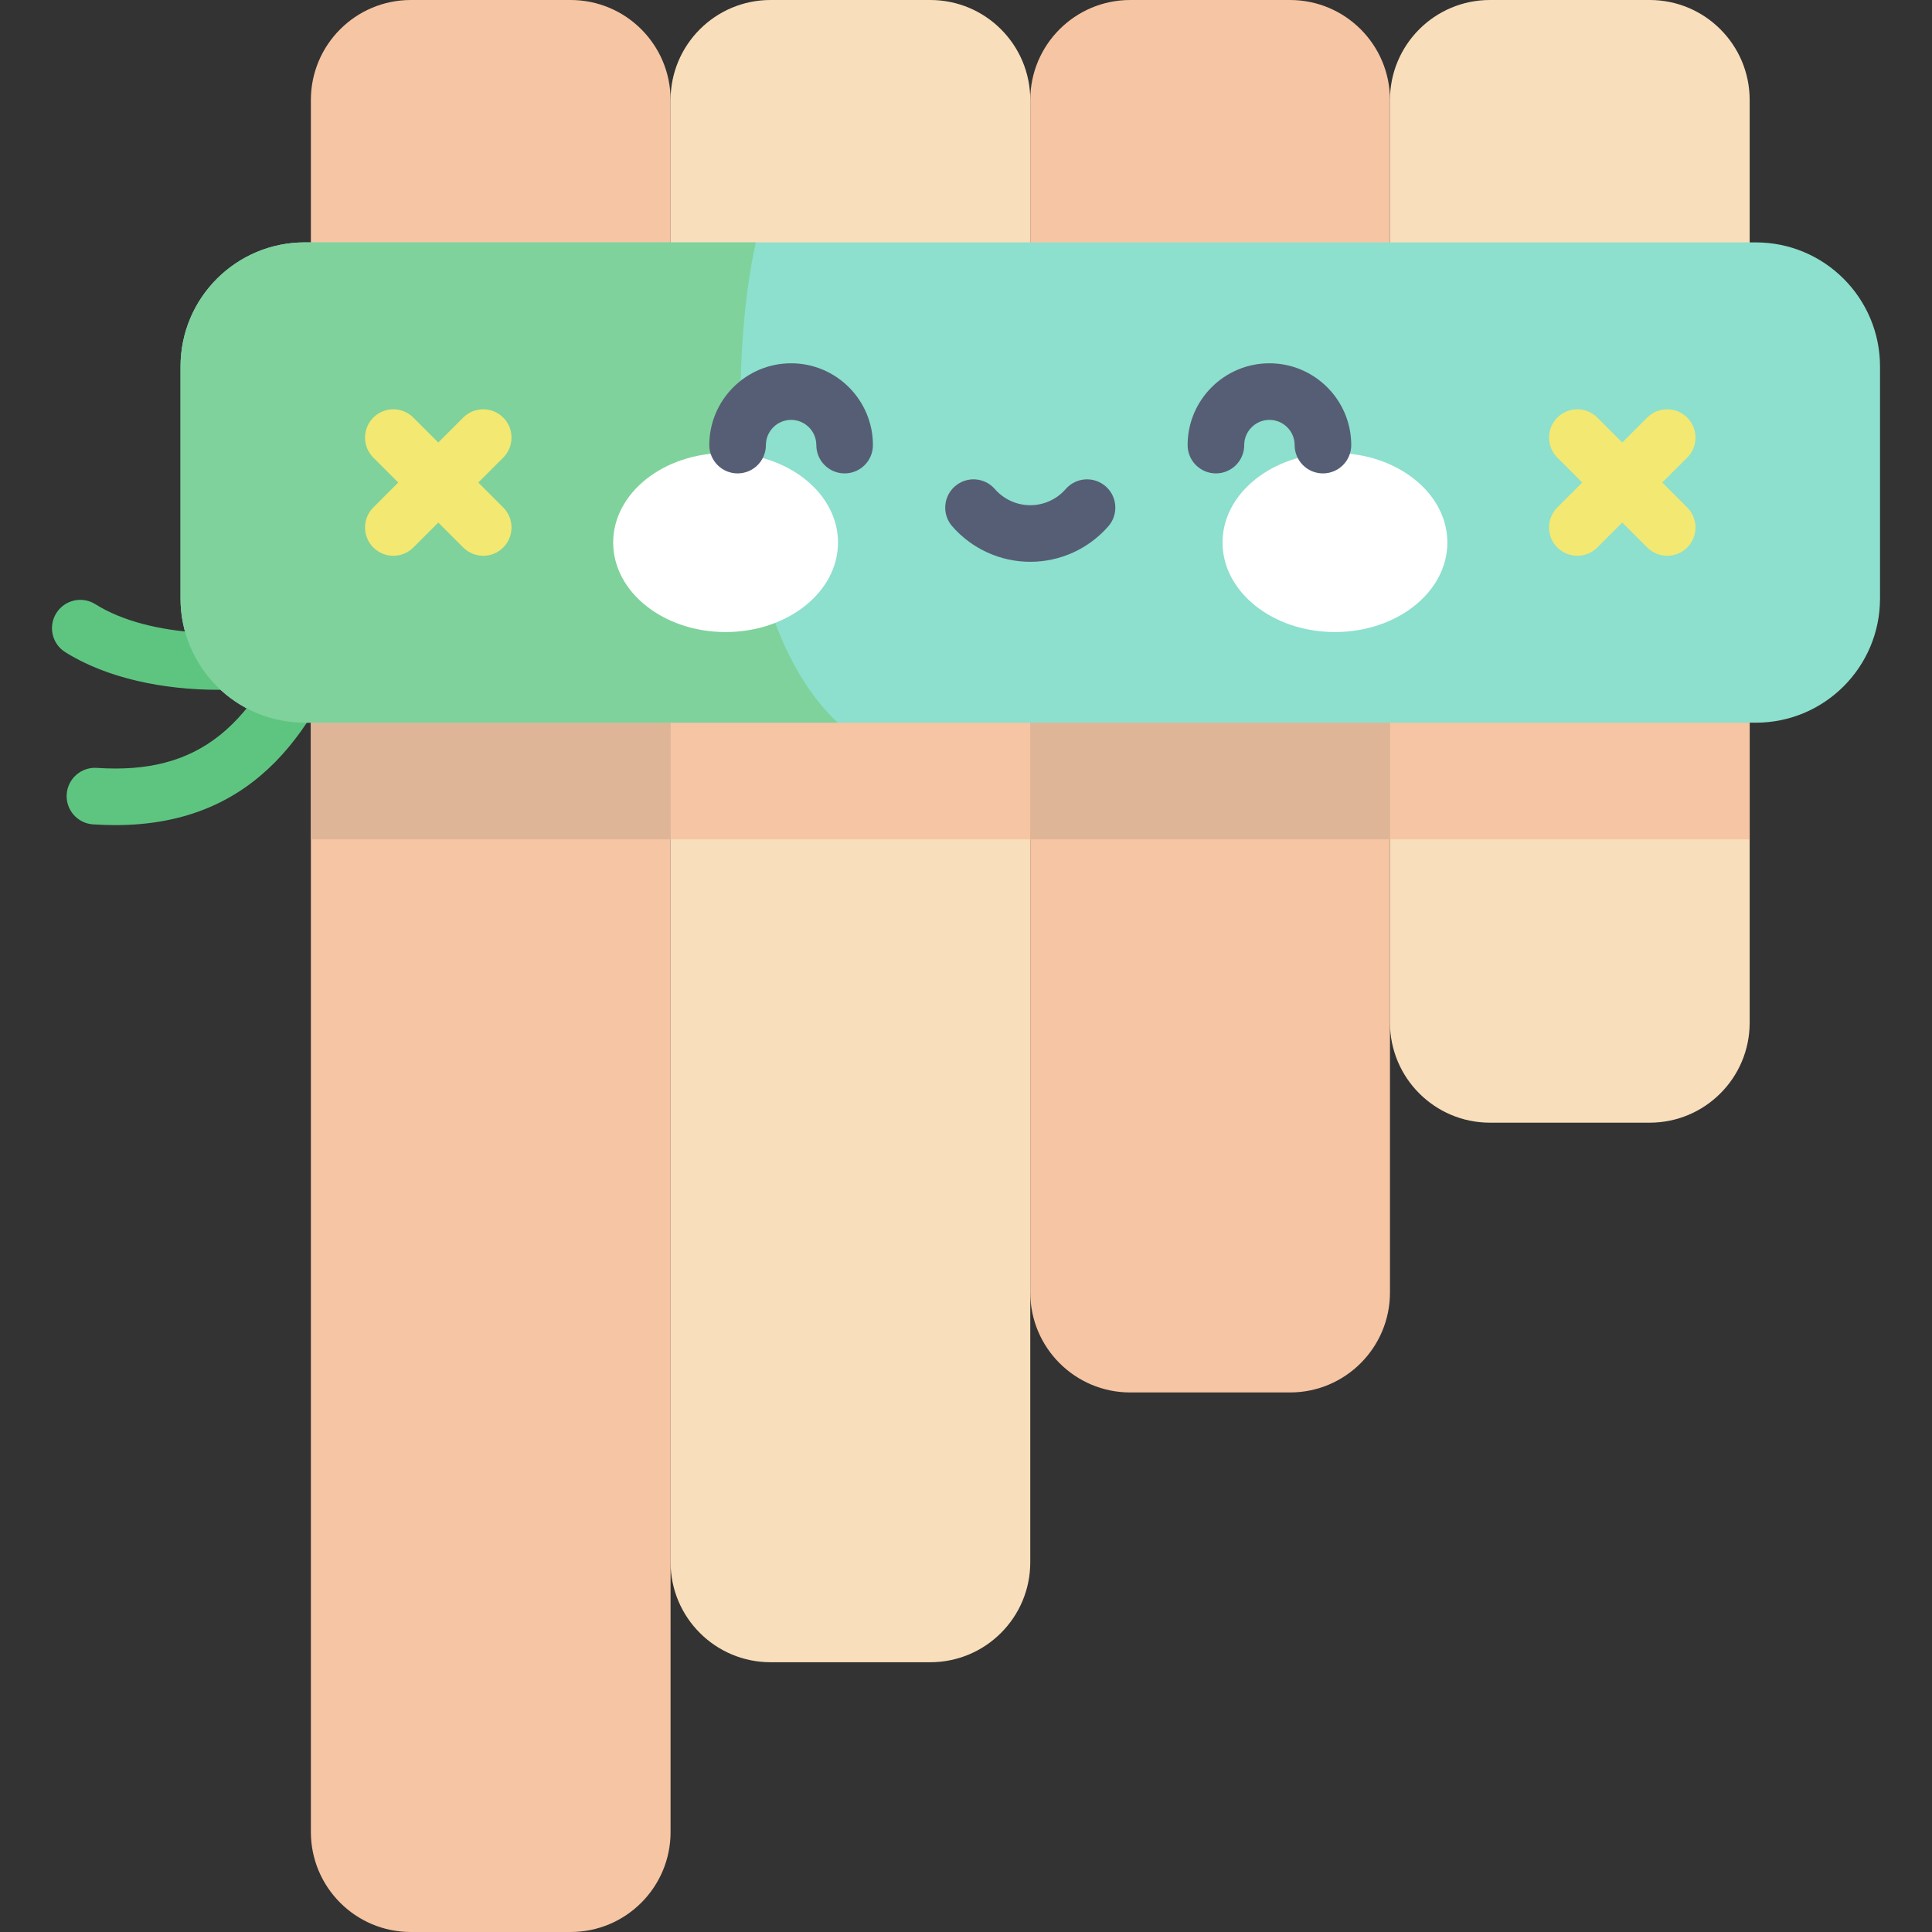 <svg id="Capa_1" enable-background="new 0 0 512 512" height="512" viewBox="0 0 512 512" width="512" xmlns="http://www.w3.org/2000/svg"><rect x="0" y="0" width="512" height="512" fill="#333333" stroke="none"/><g><path d="m151.214 512h-42.333c-14.633 0-26.495-11.862-26.495-26.495v-459.01c0-14.633 11.862-26.495 26.495-26.495h42.333c14.633 0 26.495 11.862 26.495 26.495v459.009c0 14.634-11.862 26.496-26.495 26.496z" fill="#f6c5a3"/><path d="m246.538 440.507h-42.333c-14.633 0-26.495-11.862-26.495-26.495v-387.517c-.001-14.633 11.862-26.495 26.495-26.495h42.333c14.633 0 26.495 11.862 26.495 26.495v387.517c0 14.633-11.862 26.495-26.495 26.495z" fill="#f8debb"/><path d="m341.862 369.014h-42.333c-14.633 0-26.495-11.862-26.495-26.495v-316.024c-.001-14.633 11.862-26.495 26.495-26.495h42.333c14.633 0 26.495 11.862 26.495 26.495v316.024c0 14.633-11.862 26.495-26.495 26.495z" fill="#f6c5a3"/><path d="m437.186 297.521h-42.333c-14.633 0-26.495-11.862-26.495-26.495v-244.531c-.001-14.633 11.861-26.495 26.494-26.495h42.333c14.633 0 26.495 11.862 26.495 26.495v244.531c.001 14.633-11.861 26.495-26.494 26.495z" fill="#f8debb"/><path d="m273.033 158.608h95.324v63.818h-95.324z" fill="#deb597"/><path d="m82.386 158.608h95.324v63.818h-95.324z" fill="#deb597"/><path d="m368.357 158.608h95.324v63.818h-95.324z" fill="#f6c5a3"/><path d="m177.709 158.608h95.324v63.818h-95.324z" fill="#f6c5a3"/><path d="m465.312 191.521h-384.557c-18.177 0-32.912-14.735-32.912-32.913v-61.461c0-18.177 14.735-32.912 32.912-32.912h384.557c18.177 0 32.913 14.735 32.913 32.912v61.461c-.001 18.177-14.736 32.913-32.913 32.913z" fill="#8ce0cd"/><g fill="#5ec581"><path d="m30.512 218.665c-1.897 0-3.846-.065-5.857-.2-4.133-.277-7.259-3.853-6.981-7.985.277-4.133 3.85-7.251 7.985-6.981 26.803 1.795 42.061-10.424 54.438-43.586 1.449-3.881 5.767-5.853 9.649-4.404 3.88 1.448 5.852 5.768 4.403 9.649-9.944 26.645-25.325 53.507-63.637 53.507z"/><path d="m57.769 182.801c-14.332 0-29.438-3.02-40.491-9.986-3.504-2.208-4.555-6.839-2.346-10.344s6.839-4.555 10.344-2.347c14.245 8.977 39.776 9.545 54.682 4.445 3.914-1.338 8.183.748 9.523 4.668 1.342 3.919-.749 8.183-4.668 9.524-7.571 2.591-17.123 4.04-27.044 4.04z"/></g><path d="m80.755 64.234c-18.177 0-32.912 14.735-32.912 32.912v61.461c0 18.177 14.735 32.913 32.912 32.913h141.257c-29.985-28.125-28.493-97.522-21.699-127.286z" fill="#7fd29b"/><g><g fill="#fff"><ellipse cx="192.291" cy="143.775" rx="29.792" ry="23.725"/><ellipse cx="353.776" cy="143.775" rx="29.792" ry="23.725"/></g><g fill="#565e75"><path d="m223.834 125.457c-4.143 0-7.5-3.358-7.5-7.5 0-3.684-2.997-6.681-6.681-6.681s-6.681 2.997-6.681 6.681c0 4.142-3.357 7.5-7.5 7.5s-7.5-3.358-7.5-7.5c0-11.955 9.725-21.681 21.681-21.681 11.955 0 21.681 9.726 21.681 21.681 0 4.143-3.357 7.5-7.5 7.5z"/><path d="m350.593 125.457c-4.143 0-7.5-3.358-7.5-7.5 0-3.684-2.997-6.681-6.681-6.681s-6.681 2.997-6.681 6.681c0 4.142-3.357 7.5-7.5 7.5-4.142 0-7.5-3.358-7.5-7.5 0-11.955 9.726-21.681 21.681-21.681s21.681 9.726 21.681 21.681c0 4.143-3.357 7.5-7.5 7.5z"/><path d="m273.034 148.884c-7.933 0-15.477-3.436-20.696-9.425-2.722-3.123-2.395-7.86.727-10.582 3.122-2.721 7.859-2.397 10.582.727 2.37 2.72 5.792 4.28 9.388 4.28 3.595 0 7.017-1.56 9.387-4.28 2.721-3.123 7.457-3.448 10.582-.727 3.122 2.721 3.448 7.459.727 10.582-5.222 5.99-12.765 9.425-20.697 9.425z"/></g></g><g fill="#f3e872"><path d="m126.755 127.877 6.606-6.606c2.929-2.929 2.929-7.678 0-10.606-2.93-2.929-7.678-2.929-10.607 0l-6.606 6.606-6.606-6.606c-2.93-2.929-7.678-2.929-10.607 0s-2.929 7.678 0 10.606l6.606 6.606-6.606 6.606c-2.929 2.929-2.929 7.678 0 10.606 2.93 2.929 7.677 2.929 10.607 0l6.606-6.606 6.606 6.606c2.93 2.929 7.677 2.929 10.607 0 2.929-2.929 2.929-7.678 0-10.606z"/><path d="m440.525 127.877 6.607-6.606c2.929-2.929 2.929-7.678 0-10.606-2.93-2.929-7.678-2.929-10.608 0l-6.606 6.606-6.606-6.606c-2.93-2.929-7.678-2.929-10.607 0s-2.929 7.678 0 10.606l6.606 6.606-6.606 6.606c-2.929 2.929-2.929 7.678 0 10.606 2.93 2.929 7.677 2.929 10.607 0l6.606-6.606 6.606 6.606c2.93 2.929 7.677 2.929 10.608 0 2.929-2.929 2.929-7.678 0-10.606z"/></g></g></svg>